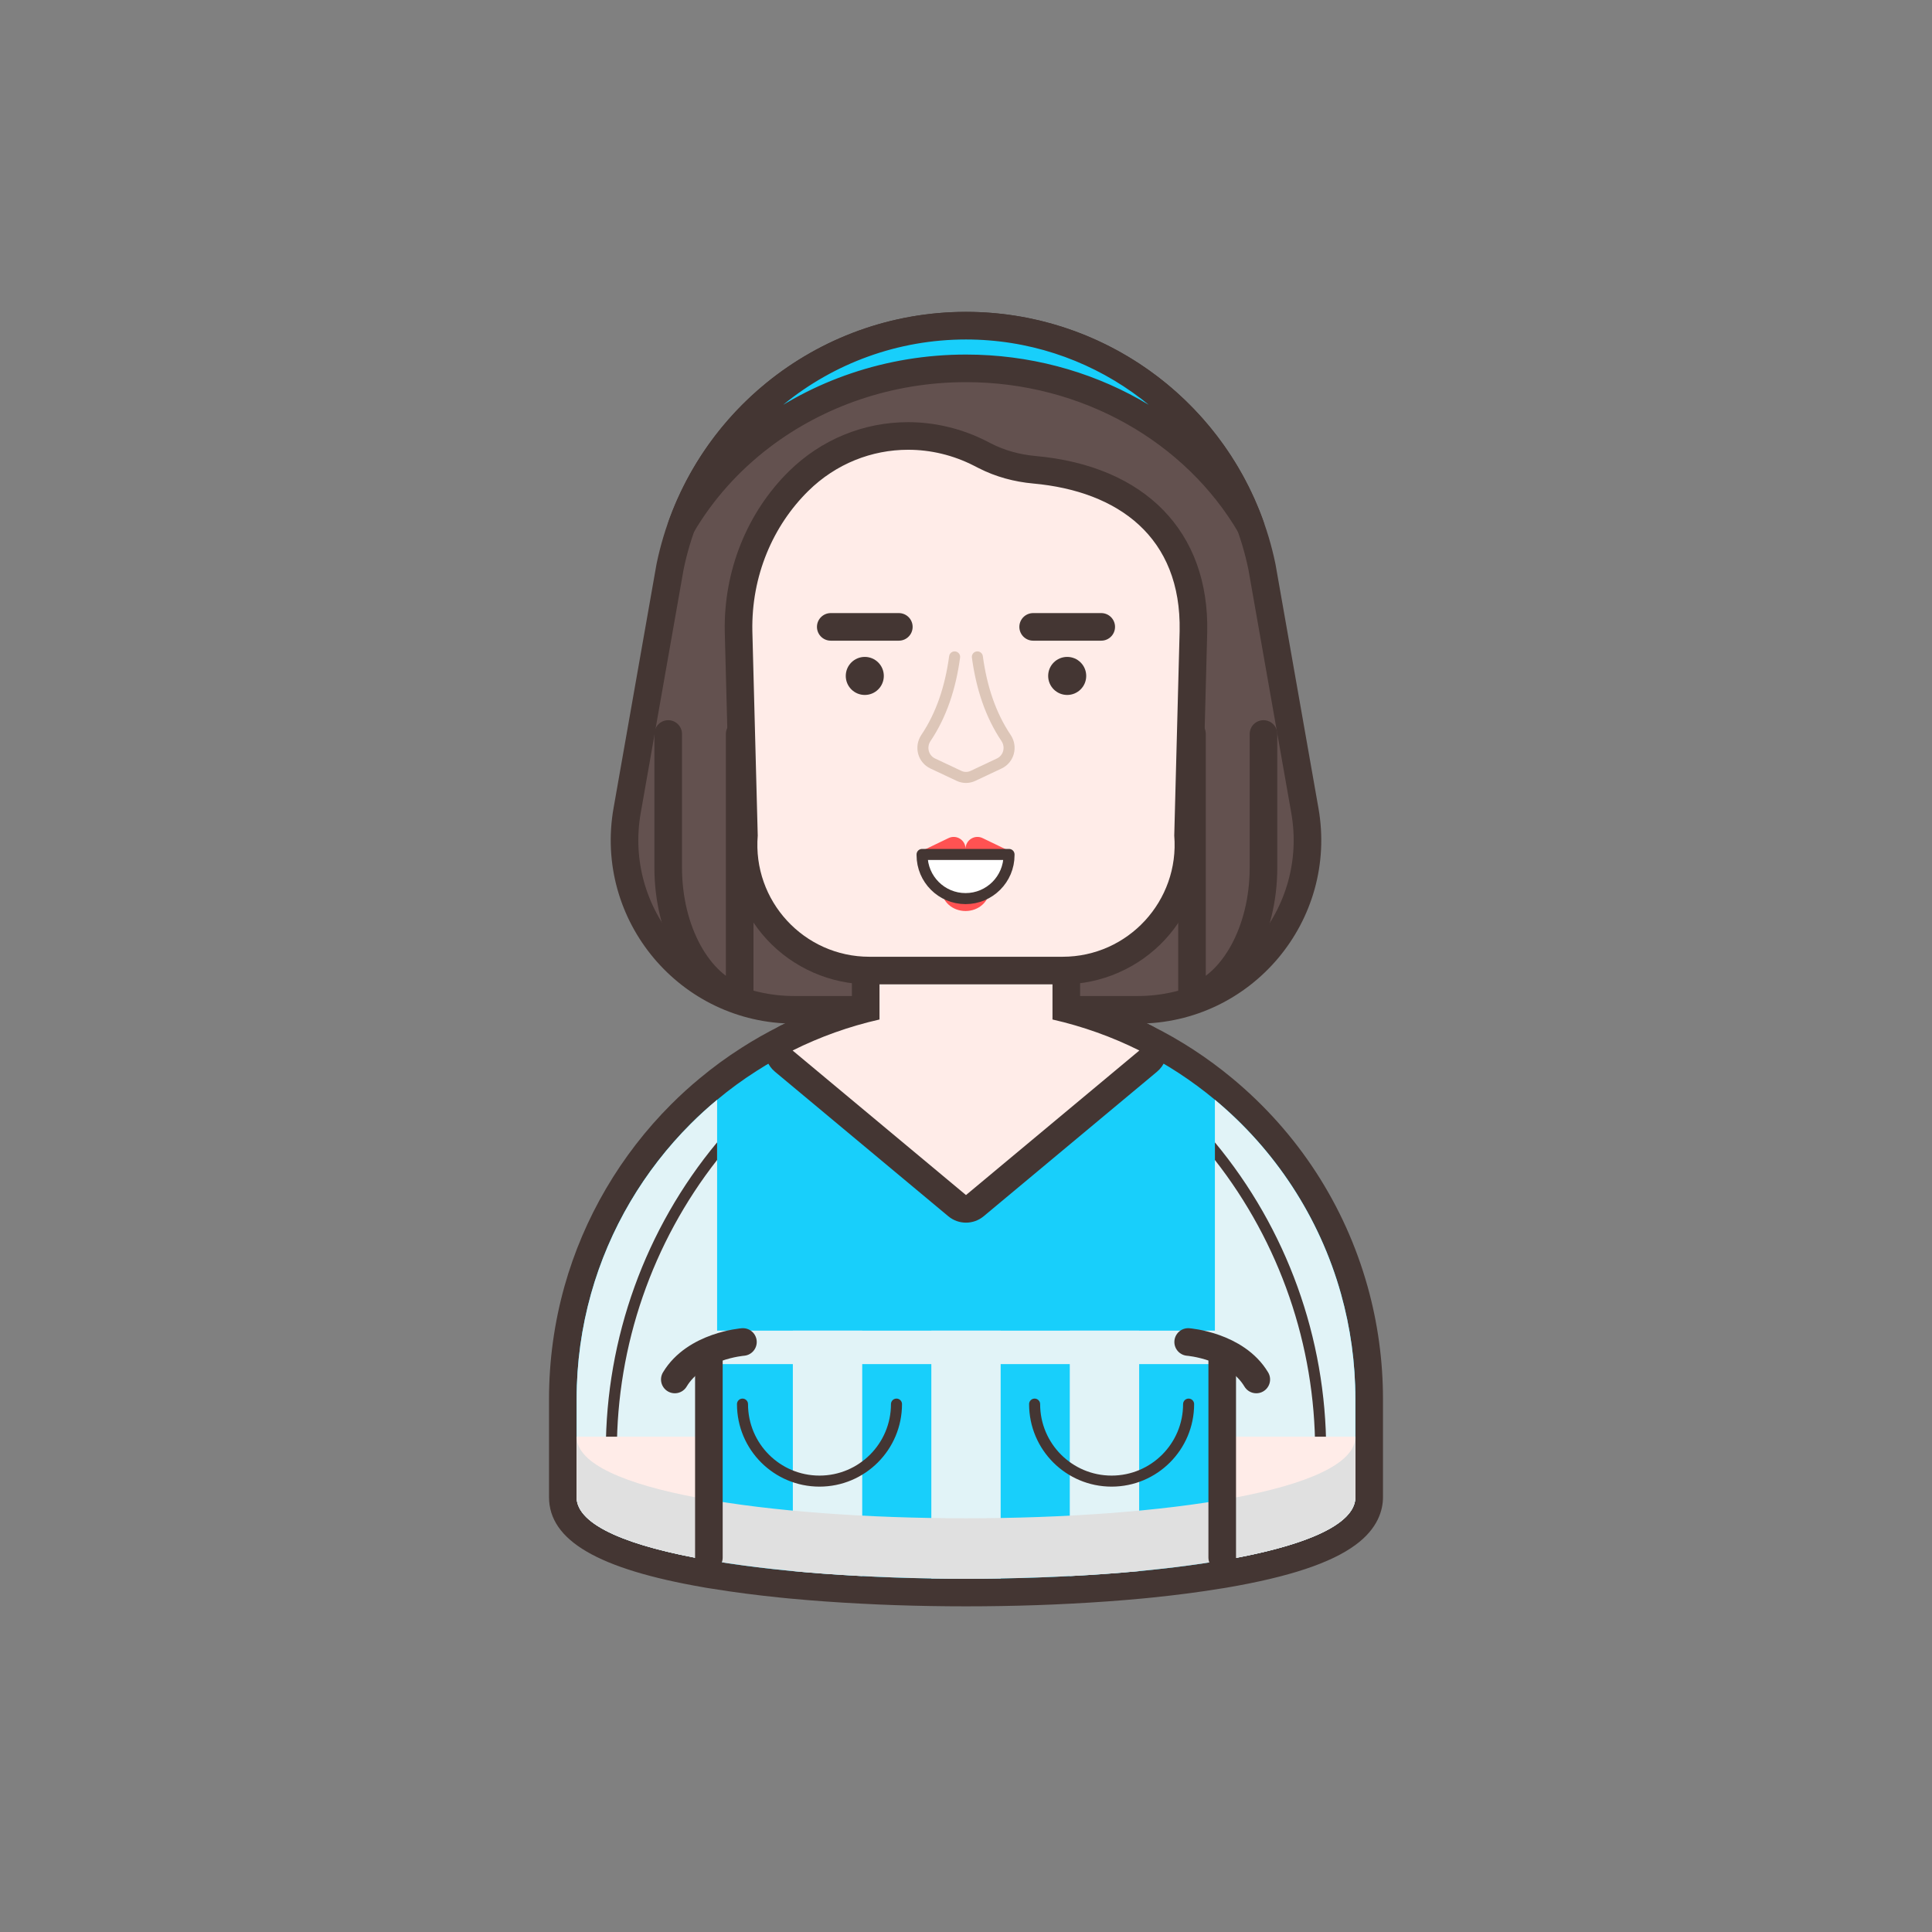 <?xml version="1.0" encoding="utf-8"?>
<!-- Generator: Adobe Illustrator 16.0.0, SVG Export Plug-In . SVG Version: 6.00 Build 0)  -->
<!DOCTYPE svg PUBLIC "-//W3C//DTD SVG 1.1//EN" "http://www.w3.org/Graphics/SVG/1.1/DTD/svg11.dtd">
<svg version="1.1" id="Layer_1" xmlns="http://www.w3.org/2000/svg" xmlns:xlink="http://www.w3.org/1999/xlink" x="0px" y="0px"
	 width="350px" height="350px" viewBox="0 0 350 350" enable-background="new 0 0 350 350" xml:space="preserve">
<rect x="0" y="0" width="350" height="350" fill="#808080" stroke="none"/>
<g>
	
		<path fill="#63514F" stroke="#443633" stroke-width="5" stroke-linecap="round" stroke-linejoin="round" stroke-miterlimit="10" d="
		M206.086,182.939c19.126,0,33.618-17.266,30.302-36.103l-7.776-44.161c-5.249-25.433-27.644-43.678-53.612-43.678l0,0
		c-25.969,0-48.364,18.245-53.613,43.678l-7.775,44.161c-3.317,18.837,11.175,36.103,30.301,36.103H206.086z"/>
	
		<path fill="#18CFFB" stroke="#443633" stroke-width="5" stroke-linecap="round" stroke-linejoin="round" stroke-miterlimit="10" d="
		M226.51,95.22c-10.08-17.19-29.609-28.49-51.51-28.49c-13.92,0-26.88,4.561-37.07,12.3c-5.84,4.44-10.77,9.92-14.439,16.19
		c3.41-9.53,9.34-17.74,16.93-23.92C149.92,63.56,162.01,59,175,59C198.351,59,218.811,73.75,226.51,95.22z"/>
	<g>
		<path fill="#18CFFB" d="M175,288.502c-2.109,0-4.218-0.018-6.322-0.054c-4.348-0.071-8.591-0.217-12.611-0.432
			c-4.38-0.224-8.646-0.529-12.671-0.908l-1.758-0.173c-4.336-0.44-8.421-0.972-12.131-1.579c-0.246-0.034-0.537-0.076-0.829-0.128
			c-0.09-0.013-0.4-0.063-0.4-0.063c-0.129-0.02-0.248-0.04-0.364-0.066c-17.463-3.016-25.953-7.557-25.953-13.879v-17.75
			c0-6.705,0.909-13.352,2.703-19.754c3.364-11.997,9.827-23.021,18.689-31.884c1.603-1.603,3.273-3.124,4.967-4.521
			c2.313-1.937,4.813-3.764,7.419-5.422c2.087-1.342,4.356-2.628,6.733-3.816c10.153-5.065,21.097-7.634,32.528-7.634
			s22.375,2.568,32.526,7.634c5.007,2.482,9.772,5.59,14.16,9.232c11.47,9.533,19.647,22.123,23.65,36.409
			c1.794,6.403,2.703,13.05,2.703,19.755v17.75c0,2.492-1.345,4.736-3.997,6.67c-4.059,2.984-11.518,5.424-22.161,7.247
			c-0.052,0.011-0.469,0.079-0.561,0.093c-0.292,0.051-0.585,0.094-0.878,0.135c-3.66,0.6-7.745,1.131-12.091,1.572l-1.727,0.17
			c-4.047,0.381-8.313,0.687-12.699,0.91c-4.014,0.215-8.257,0.36-12.605,0.432C179.218,288.484,177.109,288.502,175,288.502z"/>
		<g>
			<path fill="#443633" d="M175,182.939c11.29,0,21.95,2.649,31.41,7.37c4.92,2.439,9.5,5.449,13.68,8.92
				c10.84,9.01,18.931,21.21,22.84,35.16c1.7,6.07,2.61,12.47,2.61,19.08v17.75c0,1.699-1.05,3.25-2.97,4.649
				c-3.931,2.89-11.5,5.16-21.15,6.81c-0.02,0-0.03,0.011-0.05,0.011c-0.14,0.021-0.29,0.05-0.44,0.069
				c-0.279,0.051-0.56,0.091-0.84,0.131c-3.729,0.609-7.76,1.13-11.989,1.56c-0.57,0.06-1.15,0.11-1.73,0.17
				c-4.04,0.38-8.25,0.681-12.57,0.9c-4.1,0.22-8.29,0.36-12.52,0.43c-2.09,0.035-4.186,0.053-6.28,0.053s-4.189-0.018-6.28-0.053
				c-4.229-0.069-8.42-0.21-12.52-0.43c-4.32-0.22-8.53-0.521-12.57-0.9c-0.58-0.06-1.16-0.11-1.729-0.17
				c-4.23-0.43-8.261-0.95-11.99-1.56c-0.28-0.04-0.56-0.08-0.84-0.131c-0.15-0.02-0.3-0.049-0.44-0.069
				c-0.069-0.011-0.14-0.021-0.21-0.04c-14.29-2.46-23.96-6.27-23.96-11.43v-17.75c0-6.61,0.91-13.01,2.61-19.08
				c3.31-11.801,9.62-22.36,18.05-30.79c1.53-1.53,3.13-2.99,4.79-4.36c2.27-1.9,4.67-3.65,7.17-5.24
				c2.1-1.35,4.271-2.57,6.51-3.689C153.05,185.589,163.71,182.939,175,182.939 M175,177.939c-11.822,0-23.142,2.657-33.642,7.896
				c-2.463,1.232-4.812,2.563-6.982,3.959c-2.676,1.701-5.265,3.594-7.675,5.611c-1.729,1.427-3.459,3.002-5.116,4.658
				c-9.165,9.164-15.849,20.567-19.329,32.976c-1.855,6.624-2.796,13.497-2.796,20.431v17.75c0,7.837,8.886,13.028,27.961,16.331
				c0.222,0.048,0.396,0.073,0.498,0.088l0.07,0.012c0.097,0.017,0.195,0.032,0.294,0.048c0.29,0.05,0.581,0.092,0.871,0.134
				c3.744,0.611,7.862,1.146,12.24,1.592c0.297,0.031,0.614,0.062,0.934,0.092c0.262,0.024,0.524,0.05,0.788,0.077
				c4.113,0.387,8.414,0.695,12.829,0.92c4.033,0.217,8.308,0.363,12.692,0.436c2.106,0.035,4.248,0.054,6.362,0.054
				s4.256-0.019,6.364-0.054c4.383-0.072,8.657-0.219,12.704-0.436c4.401-0.225,8.702-0.533,12.771-0.915
				c0.309-0.032,0.571-0.058,0.833-0.082c0.319-0.03,0.637-0.061,0.952-0.094c4.36-0.443,8.478-0.979,12.223-1.59
				c0.29-0.042,0.58-0.084,0.87-0.134c0.099-0.016,0.197-0.031,0.294-0.048l0.076-0.013l0,0c0.081-0.012,0.162-0.025,0.242-0.041
				c11.173-1.915,18.763-4.434,23.203-7.699c4.136-3.016,5.008-6.385,5.008-8.678v-17.75c0-6.934-0.94-13.807-2.795-20.429
				c-4.143-14.778-12.6-27.8-24.459-37.657c-4.541-3.77-9.471-6.982-14.654-9.554C198.142,180.597,186.822,177.939,175,177.939
				L175,177.939z"/>
		</g>
	</g>
	<g>
		<path fill="#E1F3F7" d="M129.91,199.239v83.65c-0.28-0.04-0.56-0.08-0.84-0.131c-0.15-0.02-0.3-0.049-0.44-0.069
			c-0.069-0.011-0.14-0.021-0.21-0.04c-14.29-2.46-23.96-6.27-23.96-11.43v-17.75c0-6.61,0.91-13.01,2.61-19.08
			c3.31-11.801,9.62-22.36,18.05-30.79C126.65,202.069,128.25,200.609,129.91,199.239z"/>
		<path fill="#E1F3F7" d="M245.54,253.47v17.75c0,1.699-1.05,3.25-2.97,4.649c-3.931,2.89-11.5,5.16-21.15,6.81
			c-0.02,0-0.03,0.011-0.05,0.011c-0.14,0.021-0.29,0.05-0.44,0.069c-0.279,0.051-0.56,0.091-0.84,0.131v-83.66
			c10.84,9.01,18.931,21.21,22.84,35.16C244.63,240.46,245.54,246.859,245.54,253.47z"/>
	</g>
	<g>
		<path fill="#FFECE8" d="M174.997,218.997c-0.568,0-1.138-0.193-1.601-0.58l-31.41-26.189c-0.648-0.54-0.98-1.371-0.883-2.209
			c0.098-0.839,0.612-1.571,1.367-1.947c4.568-2.279,9.39-4.074,14.358-5.348v-21.279c0-1.381,1.119-2.5,2.5-2.5h31.34
			c1.381,0,2.5,1.119,2.5,2.5v21.28c4.968,1.272,9.788,3.067,14.354,5.347c0.755,0.376,1.27,1.108,1.367,1.947
			c0.098,0.838-0.234,1.669-0.883,2.209l-31.41,26.189C176.135,218.804,175.565,218.997,174.997,218.997z"/>
		<path fill="#443633" d="M190.669,161.444v23.248c5.519,1.254,10.794,3.148,15.738,5.615l-31.41,26.189l-31.41-26.189
			c4.945-2.468,10.222-4.363,15.742-5.616v-23.247H190.669 M190.669,156.444h-31.34c-2.762,0-5,2.238-5,5v19.365
			c-4.477,1.271-8.826,2.954-12.975,5.023c-1.51,0.754-2.538,2.219-2.734,3.896c-0.195,1.677,0.469,3.339,1.765,4.419l31.41,26.19
			c0.928,0.773,2.064,1.159,3.202,1.159c1.137,0,2.274-0.386,3.202-1.159l31.41-26.19c1.296-1.08,1.96-2.742,1.764-4.419
			c-0.195-1.677-1.224-3.142-2.733-3.896c-4.146-2.068-8.495-3.752-12.971-5.022v-19.366
			C195.669,158.683,193.431,156.444,190.669,156.444L190.669,156.444z"/>
	</g>
	<g>
		<path fill="#FFECE8" d="M157.503,175.826c-6.352,0-12.462-2.679-16.767-7.349c-4.272-4.637-6.444-10.889-5.97-17.173l-0.97-36.882
			c-0.209-10.313,3.756-20.244,10.877-27.262c5.355-5.276,12.402-8.182,19.845-8.182c4.494,0,9.015,1.096,13.072,3.17l0.844,0.432
			c2.699,1.38,5.717,2.229,8.968,2.523c18.645,1.689,29.141,12.37,28.797,29.303l-0.97,36.897c0.475,6.284-1.697,12.536-5.97,17.173
			c-4.305,4.67-10.415,7.349-16.767,7.349H157.503z"/>
		<path fill="#443633" d="M164.518,81.479c4.054,0,8.142,0.957,11.935,2.896l0.844,0.431c3.1,1.584,6.455,2.478,9.881,2.788
			c15.361,1.392,26.87,9.662,26.523,26.762l-0.974,37.014c0.967,11.825-8.369,21.956-20.233,21.956h-34.99
			c-11.864,0-21.2-10.131-20.233-21.956l-0.974-37.014c-0.203-10.029,3.735-19.11,10.133-25.414
			C151.443,84.002,157.937,81.479,164.518,81.479 M164.518,76.479c-8.102,0-15.772,3.161-21.598,8.901
			c-7.609,7.497-11.846,18.095-11.623,29.077l0.968,36.789c-0.487,6.929,1.921,13.811,6.633,18.924
			c4.776,5.183,11.558,8.155,18.605,8.155h34.99c7.048,0,13.829-2.973,18.605-8.155c4.712-5.113,7.12-11.995,6.633-18.924
			l0.968-36.759c0.367-18.174-11.248-30.077-31.071-31.874c-2.932-0.265-5.643-1.025-8.057-2.26l-0.843-0.431
			C174.319,77.67,169.405,76.479,164.518,76.479L164.518,76.479z"/>
	</g>
	<g>
		<path fill="none" stroke="#DDC6B8" stroke-width="2" stroke-linecap="round" stroke-linejoin="round" stroke-miterlimit="10" d="
			M177.06,119.004c0.75,5.54,2.384,10.5,5.194,14.685c1.083,1.613,0.517,3.803-1.241,4.63l-4.762,2.241
			c-0.793,0.373-1.711,0.373-2.505,0l-4.761-2.241c-1.758-0.827-2.325-3.017-1.242-4.63c2.811-4.185,4.445-9.145,5.194-14.685"/>
		<g>
			<g>
				
					<line fill="none" stroke="#443633" stroke-width="5" stroke-linecap="round" stroke-linejoin="round" stroke-miterlimit="10" x1="162.832" y1="113.565" x2="150.499" y2="113.565"/>
				<circle fill="#443633" cx="156.665" cy="122.451" r="3.447"/>
			</g>
			<g>
				
					<line fill="none" stroke="#443633" stroke-width="5" stroke-linecap="round" stroke-linejoin="round" stroke-miterlimit="10" x1="199.499" y1="113.565" x2="187.165" y2="113.565"/>
				<circle fill="#443633" cx="193.332" cy="122.451" r="3.447"/>
			</g>
		</g>
	</g>
	<g>
		<g>
			
				<path fill="#63514F" stroke="#443633" stroke-width="5" stroke-linecap="round" stroke-linejoin="round" stroke-miterlimit="10" d="
				M121.051,132.969v24.206c0,11.415,5.392,21.287,12.949,23.71v-47.916"/>
		</g>
	</g>
	<g>
		<g>
			
				<path fill="#63514F" stroke="#443633" stroke-width="5" stroke-linecap="round" stroke-linejoin="round" stroke-miterlimit="10" d="
				M228.892,132.969v24.206c0,11.415-5.391,21.287-12.949,23.71v-47.916"/>
		</g>
	</g>
	<g>
		<path fill="#E1F3F7" d="M206.37,241.06v43.56c-4.04,0.38-8.25,0.681-12.57,0.9v-44.46H206.37z"/>
		<path fill="#E1F3F7" d="M181.28,241.06v44.89c-4.18,0.07-8.38,0.07-12.561,0v-44.89H181.28z"/>
		<path fill="#E1F3F7" d="M156.2,241.06v44.46c-4.32-0.22-8.53-0.521-12.57-0.9v-43.56H156.2z"/>
	</g>
	<rect x="126.295" y="241.06" fill="#E1F3F7" width="97.411" height="6.06"/>
	<g>
		<g>
			<path fill="#443633" d="M240.25,262.81c0,0.55-0.439,1-1,1c-0.55,0-1-0.45-1-1c0-19.131-6.42-37.67-18.16-52.67v-3.19
				C233.101,222.619,240.25,242.39,240.25,262.81z"/>
		</g>
		<g>
			<path fill="#443633" d="M129.91,206.949v3.19c-11.74,15-18.16,33.539-18.16,52.67c0,0.55-0.45,1-1,1c-0.56,0-1-0.45-1-1
				C109.75,242.39,116.9,222.619,129.91,206.949z"/>
		</g>
	</g>
	<path fill="#FFECE8" d="M245.537,260.268v10.95c0,5.18-9.75,9-24.12,11.46v-22.41H245.537z"/>
	<path fill="#FFECE8" d="M128.417,260.268v22.38c-14.29-2.46-23.96-6.27-23.96-11.43v-10.95H128.417z"/>
	<path fill="#E0E0E0" d="M245.538,260.267v10.949c0,19.711-141.08,19.711-141.08,0v-10.949
		C104.458,279.978,245.538,279.978,245.538,260.267z"/>
	<g>
		<g>
			<path fill="none" stroke="#443633" stroke-width="2" stroke-linecap="round" stroke-linejoin="round" stroke-miterlimit="10" d="
				M134.51,254.368c0,7.703,6.245,13.949,13.948,13.949c7.704,0,13.949-6.246,13.949-13.949"/>
			<path fill="none" stroke="#443633" stroke-width="2" stroke-linecap="round" stroke-linejoin="round" stroke-miterlimit="10" d="
				M187.43,254.368c0,7.703,6.245,13.949,13.949,13.949c7.703,0,13.948-6.246,13.948-13.949"/>
		</g>
		<g>
			
				<line fill="none" stroke="#443633" stroke-width="5" stroke-linecap="round" stroke-linejoin="round" stroke-miterlimit="10" x1="128.42" y1="245.447" x2="128.42" y2="282.163"/>
			
				<line fill="none" stroke="#443633" stroke-width="5" stroke-linecap="round" stroke-linejoin="round" stroke-miterlimit="10" x1="221.417" y1="245.447" x2="221.417" y2="282.163"/>
		</g>
		<g>
			<path fill="none" stroke="#443633" stroke-width="5" stroke-linecap="round" stroke-linejoin="round" stroke-miterlimit="10" d="
				M134.591,243.114c0,0-8.672,0.666-12.342,6.79"/>
			<path fill="none" stroke="#443633" stroke-width="5" stroke-linecap="round" stroke-linejoin="round" stroke-miterlimit="10" d="
				M215.247,243.114c0,0,8.671,0.666,12.341,6.79"/>
		</g>
		<g>
			<g>
				<path fill="#FF5252" d="M171.831,151.83c1.43-0.688,3.088,0.354,3.088,1.94c0-1.587,1.657-2.629,3.088-1.94l4.354,2.097h-7.441
					h-7.442L171.831,151.83z"/>
				<ellipse fill="#FF5252" cx="174.918" cy="161.125" rx="4.333" ry="3.916"/>
			</g>
			
				<path fill="#FFFFFF" stroke="#443633" stroke-width="2" stroke-linecap="round" stroke-linejoin="round" stroke-miterlimit="10" d="
				M174.919,162.791L174.919,162.791c4.349,0,7.875-3.525,7.875-7.875v-0.125h-15.75v0.125
				C167.044,159.266,170.569,162.791,174.919,162.791z"/>
		</g>
	</g>
</g>
</svg>
